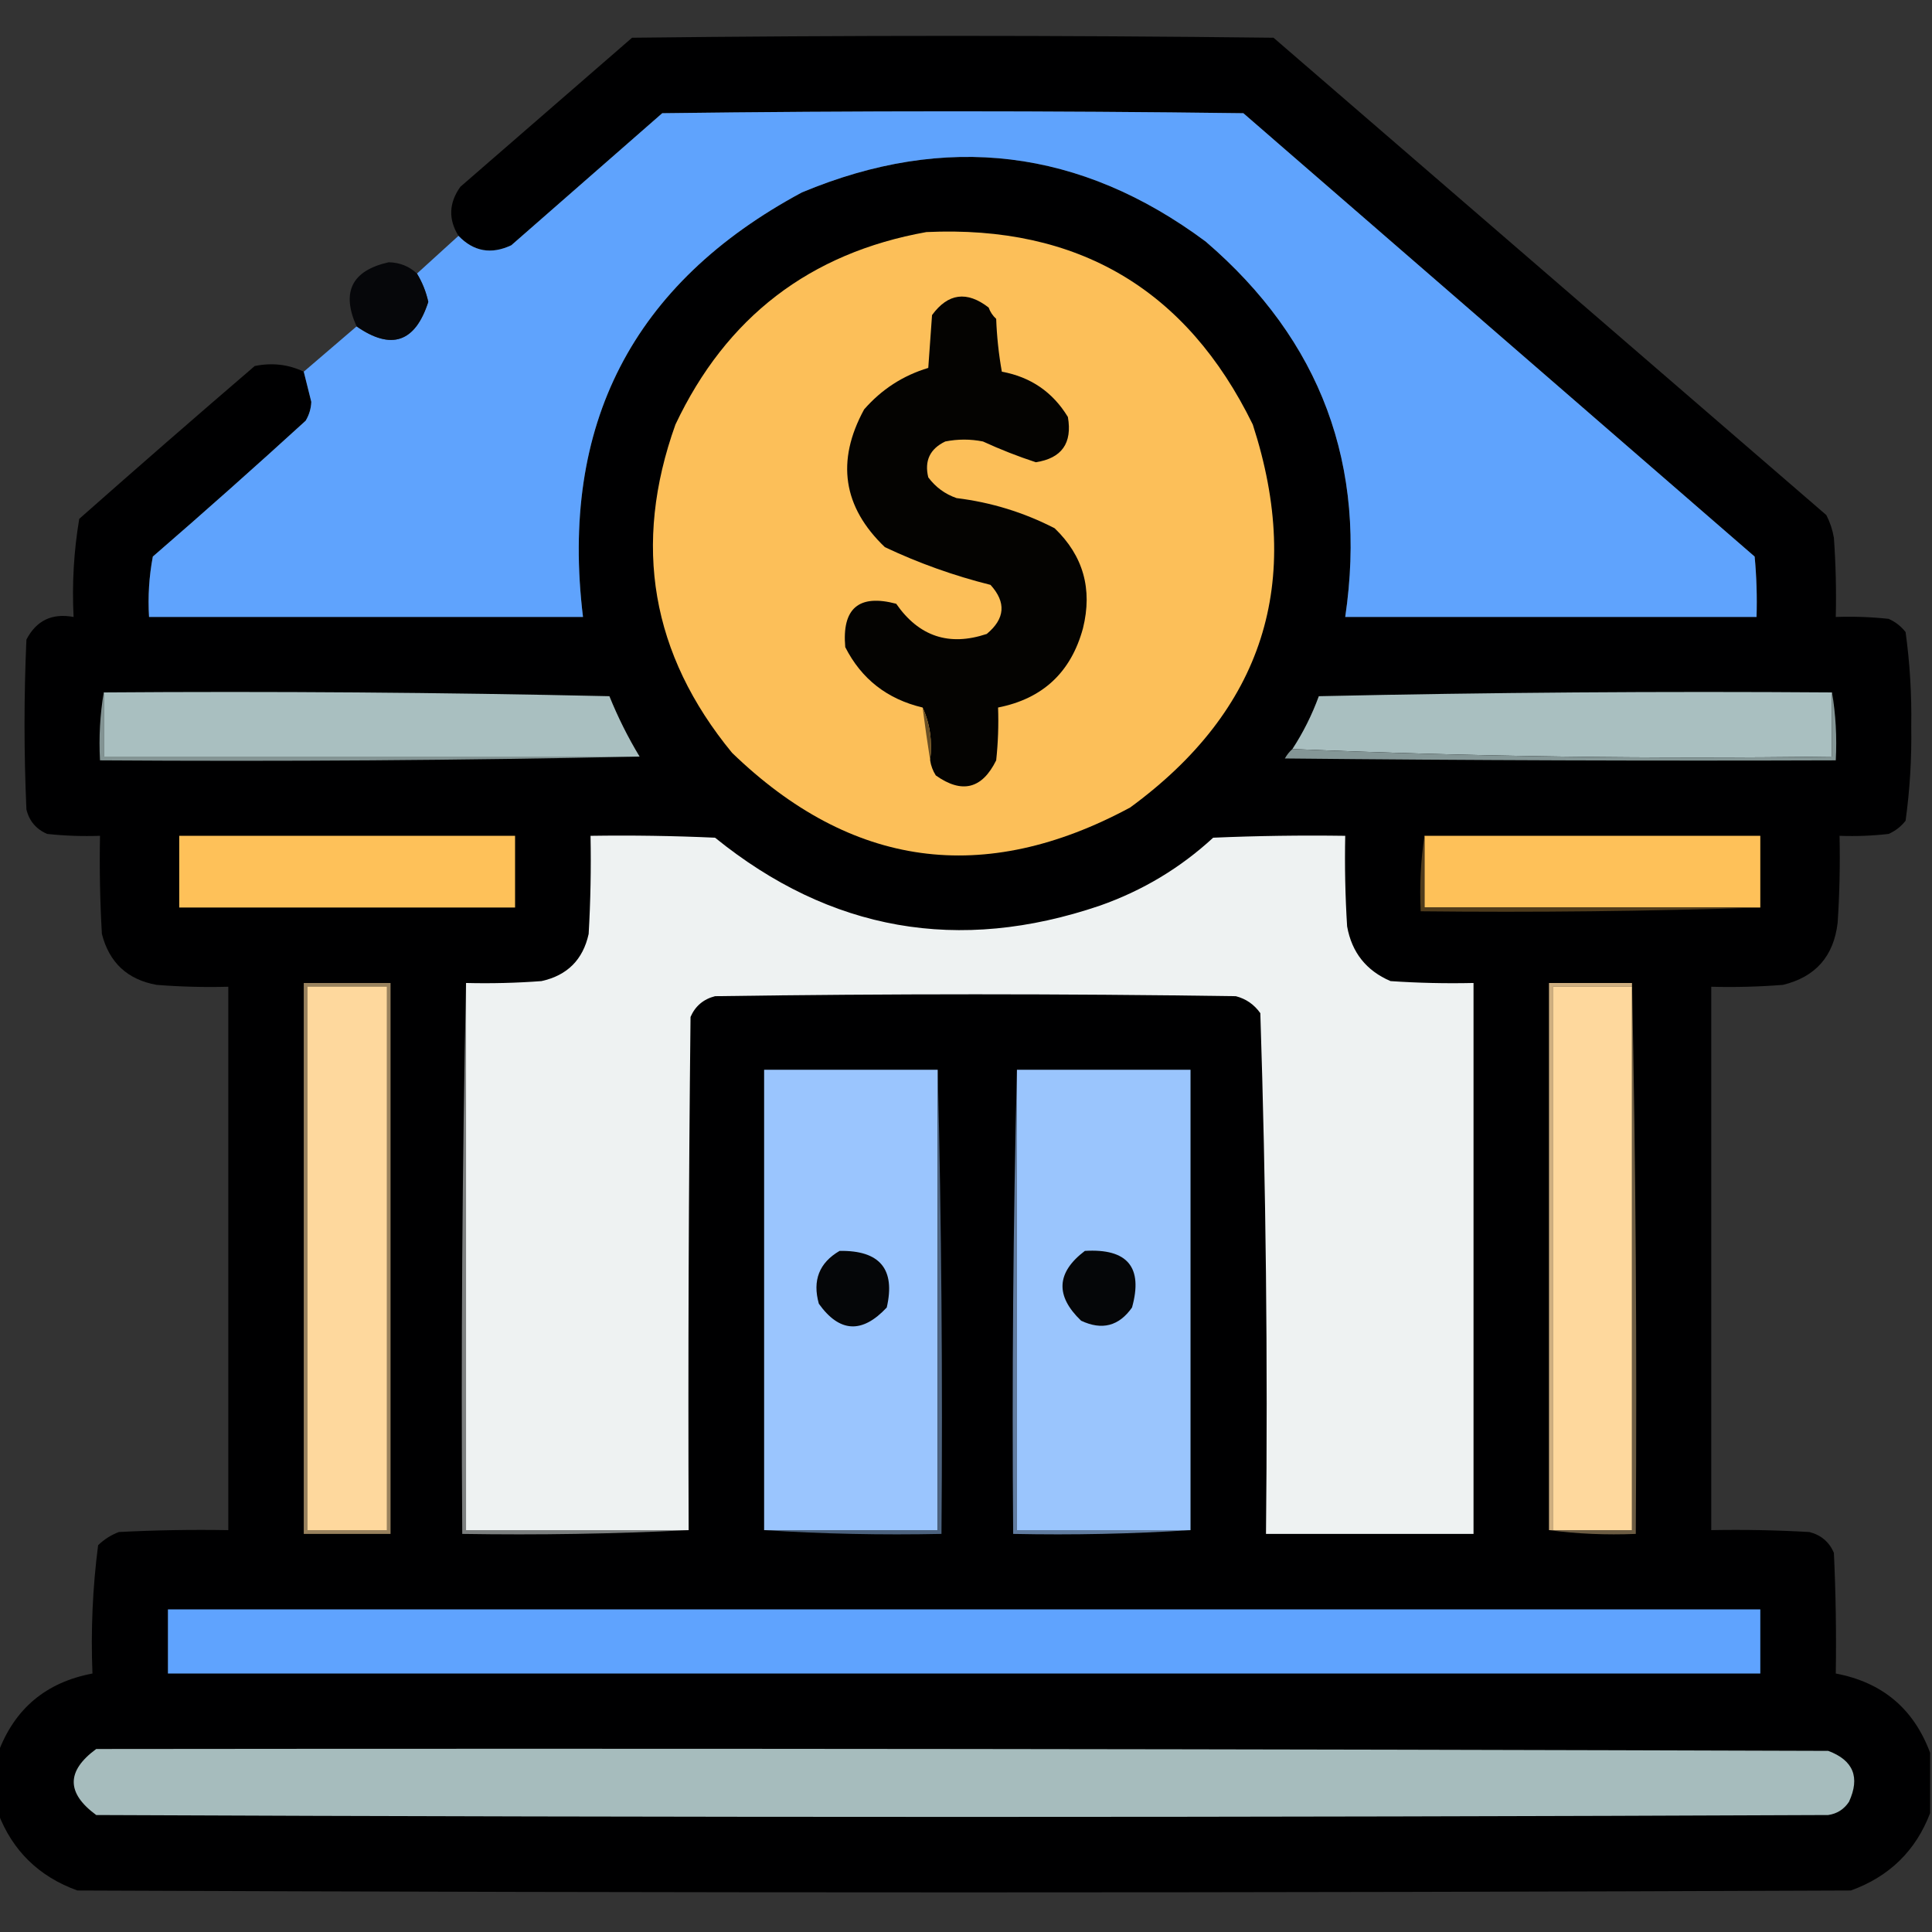 <?xml version="1.0" encoding="UTF-8"?>
<!DOCTYPE svg PUBLIC "-//W3C//DTD SVG 1.1//EN" "http://www.w3.org/Graphics/SVG/1.1/DTD/svg11.dtd">
<svg xmlns="http://www.w3.org/2000/svg" version="1.1" width="512px" height="512px" style="shape-rendering:geometricPrecision; text-rendering:geometricPrecision; image-rendering:optimizeQuality; fill-rule:evenodd; clip-rule:evenodd" xmlns:xlink="http://www.w3.org/1999/xlink">
<rect width="100%" height="100%" fill="#333333" stroke="none"/>
<g><path style="opacity:0.992" fill="#010102" d="M 511.5,464.5 C 511.5,469.833 511.5,475.167 511.5,480.5C 507.684,490.481 500.684,497.315 490.5,501C 333.833,501.667 177.167,501.667 20.5,501C 10.316,497.315 3.316,490.481 -0.5,480.5C -0.5,475.167 -0.5,469.833 -0.5,464.5C 3.848,452.823 12.182,445.823 24.5,443.5C 24.044,432.064 24.544,420.731 26,409.5C 27.579,407.959 29.413,406.792 31.5,406C 41.161,405.5 50.828,405.334 60.5,405.5C 60.5,357.5 60.5,309.5 60.5,261.5C 54.158,261.666 47.825,261.5 41.5,261C 33.78,259.614 28.947,255.114 27,247.5C 26.5,238.84 26.334,230.173 26.5,221.5C 21.822,221.666 17.155,221.499 12.5,221C 9.572,219.74 7.739,217.573 7,214.5C 6.333,199.5 6.333,184.5 7,169.5C 9.629,164.436 13.796,162.436 19.5,163.5C 19.059,154.724 19.559,146.058 21,137.5C 36.407,123.882 51.907,110.382 67.5,97C 72.091,96.058 76.424,96.558 80.5,98.5C 81.158,101.156 81.825,103.822 82.5,106.5C 82.423,108.299 81.923,109.966 81,111.5C 67.649,123.686 54.149,135.686 40.5,147.5C 39.505,152.792 39.172,158.125 39.5,163.5C 77.833,163.5 116.167,163.5 154.5,163.5C 148.314,112.596 167.647,75.096 212.5,51C 250.672,35.037 286.339,39.37 319.5,64C 350.082,90.232 362.415,123.398 356.5,163.5C 392.833,163.5 429.167,163.5 465.5,163.5C 465.666,158.156 465.499,152.823 465,147.5C 419.833,108.333 374.667,69.167 329.5,30C 278.167,29.333 226.833,29.333 175.5,30C 162.167,41.667 148.833,53.333 135.5,65C 130.172,67.502 125.506,66.668 121.5,62.5C 118.781,58.111 118.948,53.778 122,49.5C 137.167,36.333 152.333,23.167 167.5,10C 224.167,9.333 280.833,9.333 337.5,10C 386.333,52.167 435.167,94.333 484,136.5C 484.973,138.392 485.64,140.392 486,142.5C 486.5,149.492 486.666,156.492 486.5,163.5C 491.179,163.334 495.845,163.501 500.5,164C 502.286,164.785 503.786,165.951 505,167.5C 506.138,175.735 506.638,184.069 506.5,192.5C 506.638,200.931 506.138,209.265 505,217.5C 503.786,219.049 502.286,220.215 500.5,221C 496.179,221.499 491.846,221.666 487.5,221.5C 487.666,229.174 487.5,236.841 487,244.5C 485.973,253.409 481.14,258.909 472.5,261C 466.175,261.5 459.842,261.666 453.5,261.5C 453.5,309.5 453.5,357.5 453.5,405.5C 462.173,405.334 470.84,405.5 479.5,406C 482.583,406.786 484.749,408.619 486,411.5C 486.5,422.161 486.667,432.828 486.5,443.5C 498.818,445.823 507.152,452.823 511.5,464.5 Z"/></g>
<g><path style="opacity:0.999" fill="#5fa3fd" d="M 80.5,98.5 C 85.167,94.5 89.833,90.5 94.5,86.5C 103.708,92.9 110.041,90.734 113.5,80C 112.907,77.317 111.907,74.817 110.5,72.5C 114.192,69.138 117.859,65.805 121.5,62.5C 125.506,66.668 130.172,67.502 135.5,65C 148.833,53.333 162.167,41.667 175.5,30C 226.833,29.333 278.167,29.333 329.5,30C 374.667,69.167 419.833,108.333 465,147.5C 465.499,152.823 465.666,158.156 465.5,163.5C 429.167,163.5 392.833,163.5 356.5,163.5C 362.415,123.398 350.082,90.232 319.5,64C 286.339,39.37 250.672,35.037 212.5,51C 167.647,75.096 148.314,112.596 154.5,163.5C 116.167,163.5 77.833,163.5 39.5,163.5C 39.172,158.125 39.505,152.792 40.5,147.5C 54.149,135.686 67.649,123.686 81,111.5C 81.923,109.966 82.423,108.299 82.5,106.5C 81.825,103.822 81.158,101.156 80.5,98.5 Z"/></g>
<g><path style="opacity:1" fill="#fcbf59" d="M 245.5,61.5 C 285.62,59.634 314.453,76.634 332,112.5C 345.586,154.365 334.753,188.199 299.5,214C 260.737,234.87 225.571,230.037 194,199.5C 172.569,173.421 167.569,144.421 179,112.5C 192.451,84.036 214.618,67.036 245.5,61.5 Z"/></g>
<g><path style="opacity:0.937" fill="#040508" d="M 110.5,72.5 C 111.907,74.817 112.907,77.317 113.5,80C 110.041,90.734 103.708,92.9 94.5,86.5C 90.397,77.373 93.23,71.706 103,69.5C 105.956,69.568 108.456,70.568 110.5,72.5 Z"/></g>
<g><path style="opacity:1" fill="#040301" d="M 246.5,201.5 C 247.103,196.381 246.436,191.715 244.5,187.5C 235.129,185.283 228.296,179.95 224,171.5C 223.095,161.212 227.595,157.379 237.5,160C 243.518,168.673 251.518,171.339 261.5,168C 266.364,163.965 266.698,159.632 262.5,155C 252.838,152.585 243.505,149.251 234.5,145C 223.37,134.347 221.537,122.18 229,108.5C 233.639,103.186 239.305,99.519 246,97.5C 246.333,92.833 246.667,88.167 247,83.5C 251.24,77.704 256.24,77.037 262,81.5C 262.419,82.672 263.085,83.672 264,84.5C 264.172,89.202 264.672,93.868 265.5,98.5C 273.154,99.906 278.987,103.905 283,110.5C 284.212,117.444 281.379,121.444 274.5,122.5C 269.759,120.945 265.093,119.111 260.5,117C 257.167,116.333 253.833,116.333 250.5,117C 246.443,118.947 244.943,122.114 246,126.5C 247.938,129.106 250.438,130.939 253.5,132C 262.655,133.121 271.322,135.788 279.5,140C 287.072,147.281 289.572,156.114 287,166.5C 283.83,178.17 276.33,185.17 264.5,187.5C 264.666,192.179 264.499,196.845 264,201.5C 260.265,209.083 254.932,210.417 248,205.5C 247.209,204.255 246.709,202.922 246.5,201.5 Z"/></g>
<g><path style="opacity:1" fill="#a9bfc0" d="M 27.5,183.5 C 72.172,183.167 116.838,183.5 161.5,184.5C 163.757,190.076 166.424,195.409 169.5,200.5C 122.167,200.5 74.833,200.5 27.5,200.5C 27.5,194.833 27.5,189.167 27.5,183.5 Z"/></g>
<g><path style="opacity:1" fill="#a9bfc0" d="M 485.5,183.5 C 485.5,189.167 485.5,194.833 485.5,200.5C 437.488,201.162 389.822,200.495 342.5,198.5C 345.347,194.139 347.681,189.472 349.5,184.5C 394.828,183.5 440.162,183.167 485.5,183.5 Z"/></g>
<g><path style="opacity:1" fill="#6a5025" d="M 244.5,187.5 C 246.436,191.715 247.103,196.381 246.5,201.5C 245.784,196.936 245.117,192.269 244.5,187.5 Z"/></g>
<g><path style="opacity:1" fill="#839494" d="M 27.5,183.5 C 27.5,189.167 27.5,194.833 27.5,200.5C 74.833,200.5 122.167,200.5 169.5,200.5C 122.572,201.5 74.905,201.833 26.5,201.5C 26.177,195.31 26.51,189.31 27.5,183.5 Z"/></g>
<g><path style="opacity:1" fill="#849696" d="M 485.5,183.5 C 486.49,189.31 486.823,195.31 486.5,201.5C 437.832,201.667 389.166,201.5 340.5,201C 341.066,200.005 341.733,199.172 342.5,198.5C 389.822,200.495 437.488,201.162 485.5,200.5C 485.5,194.833 485.5,189.167 485.5,183.5 Z"/></g>
<g><path style="opacity:1" fill="#fec159" d="M 47.5,221.5 C 77.167,221.5 106.833,221.5 136.5,221.5C 136.5,227.833 136.5,234.167 136.5,240.5C 106.833,240.5 77.167,240.5 47.5,240.5C 47.5,234.167 47.5,227.833 47.5,221.5 Z"/></g>
<g><path style="opacity:1" fill="#eef2f2" d="M 182.5,405.5 C 162.833,405.5 143.167,405.5 123.5,405.5C 123.5,357.167 123.5,308.833 123.5,260.5C 130.175,260.666 136.842,260.5 143.5,260C 150.333,258.5 154.5,254.333 156,247.5C 156.5,238.84 156.666,230.173 156.5,221.5C 167.505,221.333 178.505,221.5 189.5,222C 220.037,246.741 254.037,252.741 291.5,240C 302.794,236.025 312.794,230.025 321.5,222C 333.162,221.5 344.829,221.333 356.5,221.5C 356.334,229.507 356.5,237.507 357,245.5C 358.236,252.402 362.069,257.235 368.5,260C 375.826,260.5 383.159,260.666 390.5,260.5C 390.5,309.167 390.5,357.833 390.5,406.5C 372.167,406.5 353.833,406.5 335.5,406.5C 335.99,360.415 335.49,314.415 334,268.5C 332.363,266.19 330.196,264.69 327.5,264C 281.5,263.333 235.5,263.333 189.5,264C 186.417,264.786 184.251,266.619 183,269.5C 182.5,314.832 182.333,360.165 182.5,405.5 Z"/></g>
<g><path style="opacity:1" fill="#fec159" d="M 377.5,221.5 C 407.167,221.5 436.833,221.5 466.5,221.5C 466.5,227.833 466.5,234.167 466.5,240.5C 436.833,240.5 407.167,240.5 377.5,240.5C 377.5,234.167 377.5,227.833 377.5,221.5 Z"/></g>
<g><path style="opacity:1" fill="#4f3b1c" d="M 377.5,221.5 C 377.5,227.833 377.5,234.167 377.5,240.5C 407.167,240.5 436.833,240.5 466.5,240.5C 436.671,241.498 406.671,241.831 376.5,241.5C 376.176,234.646 376.509,227.979 377.5,221.5 Z"/></g>
<g><path style="opacity:1" fill="#99825e" d="M 80.5,260.5 C 88.167,260.5 95.833,260.5 103.5,260.5C 103.5,309.167 103.5,357.833 103.5,406.5C 95.833,406.5 88.167,406.5 80.5,406.5C 80.5,357.833 80.5,309.167 80.5,260.5 Z"/></g>
<g><path style="opacity:1" fill="#fed89d" d="M 81.5,261.5 C 88.5,261.5 95.5,261.5 102.5,261.5C 102.5,309.5 102.5,357.5 102.5,405.5C 95.5,405.5 88.5,405.5 81.5,405.5C 81.5,357.5 81.5,309.5 81.5,261.5 Z"/></g>
<g><path style="opacity:1" fill="#cfaf80" d="M 432.5,260.5 C 432.5,260.833 432.5,261.167 432.5,261.5C 425.5,261.5 418.5,261.5 411.5,261.5C 411.5,309.5 411.5,357.5 411.5,405.5C 411.167,405.5 410.833,405.5 410.5,405.5C 410.5,357.167 410.5,308.833 410.5,260.5C 417.833,260.5 425.167,260.5 432.5,260.5 Z"/></g>
<g><path style="opacity:1" fill="#fed89d" d="M 432.5,261.5 C 432.5,309.5 432.5,357.5 432.5,405.5C 425.5,405.5 418.5,405.5 411.5,405.5C 411.5,357.5 411.5,309.5 411.5,261.5C 418.5,261.5 425.5,261.5 432.5,261.5 Z"/></g>
<g><path style="opacity:1" fill="#6c5c43" d="M 432.5,260.5 C 433.499,308.997 433.832,357.664 433.5,406.5C 425.648,406.825 417.982,406.492 410.5,405.5C 410.833,405.5 411.167,405.5 411.5,405.5C 418.5,405.5 425.5,405.5 432.5,405.5C 432.5,357.5 432.5,309.5 432.5,261.5C 432.5,261.167 432.5,260.833 432.5,260.5 Z"/></g>
<g><path style="opacity:1" fill="#9ac5fe" d="M 248.5,283.5 C 248.5,324.167 248.5,364.833 248.5,405.5C 233.167,405.5 217.833,405.5 202.5,405.5C 202.5,364.833 202.5,324.167 202.5,283.5C 217.833,283.5 233.167,283.5 248.5,283.5 Z"/></g>
<g><path style="opacity:1" fill="#617ca0" d="M 269.5,283.5 C 269.5,324.167 269.5,364.833 269.5,405.5C 284.833,405.5 300.167,405.5 315.5,405.5C 300.009,406.496 284.342,406.83 268.5,406.5C 268.168,365.33 268.501,324.33 269.5,283.5 Z"/></g>
<g><path style="opacity:1" fill="#9ac5fd" d="M 269.5,283.5 C 284.833,283.5 300.167,283.5 315.5,283.5C 315.5,324.167 315.5,364.833 315.5,405.5C 300.167,405.5 284.833,405.5 269.5,405.5C 269.5,364.833 269.5,324.167 269.5,283.5 Z"/></g>
<g><path style="opacity:1" fill="#050608" d="M 222.5,331.5 C 233.176,331.328 237.343,336.328 235,346.5C 228.471,353.493 222.471,353.159 217,345.5C 215.268,339.314 217.101,334.647 222.5,331.5 Z"/></g>
<g><path style="opacity:1" fill="#050608" d="M 287.5,331.5 C 298.803,330.825 302.969,335.825 300,346.5C 296.534,351.442 292.034,352.609 286.5,350C 279.612,343.397 279.946,337.23 287.5,331.5 Z"/></g>
<g><path style="opacity:1" fill="#7c7f7f" d="M 123.5,260.5 C 123.5,308.833 123.5,357.167 123.5,405.5C 143.167,405.5 162.833,405.5 182.5,405.5C 162.674,406.497 142.674,406.83 122.5,406.5C 122.168,357.664 122.501,308.997 123.5,260.5 Z"/></g>
<g><path style="opacity:1" fill="#4c627e" d="M 248.5,283.5 C 249.499,324.33 249.832,365.33 249.5,406.5C 233.658,406.83 217.991,406.496 202.5,405.5C 217.833,405.5 233.167,405.5 248.5,405.5C 248.5,364.833 248.5,324.167 248.5,283.5 Z"/></g>
<g><path style="opacity:1" fill="#5fa3fe" d="M 44.5,426.5 C 185.167,426.5 325.833,426.5 466.5,426.5C 466.5,432.167 466.5,437.833 466.5,443.5C 325.833,443.5 185.167,443.5 44.5,443.5C 44.5,437.833 44.5,432.167 44.5,426.5 Z"/></g>
<g><path style="opacity:1" fill="#a6bcbd" d="M 25.5,463.5 C 178.5,463.333 331.5,463.5 484.5,464C 491.16,466.49 492.993,470.99 490,477.5C 488.681,479.487 486.848,480.654 484.5,481C 331.5,481.667 178.5,481.667 25.5,481C 17.555,475.17 17.555,469.336 25.5,463.5 Z"/></g>
</svg>
